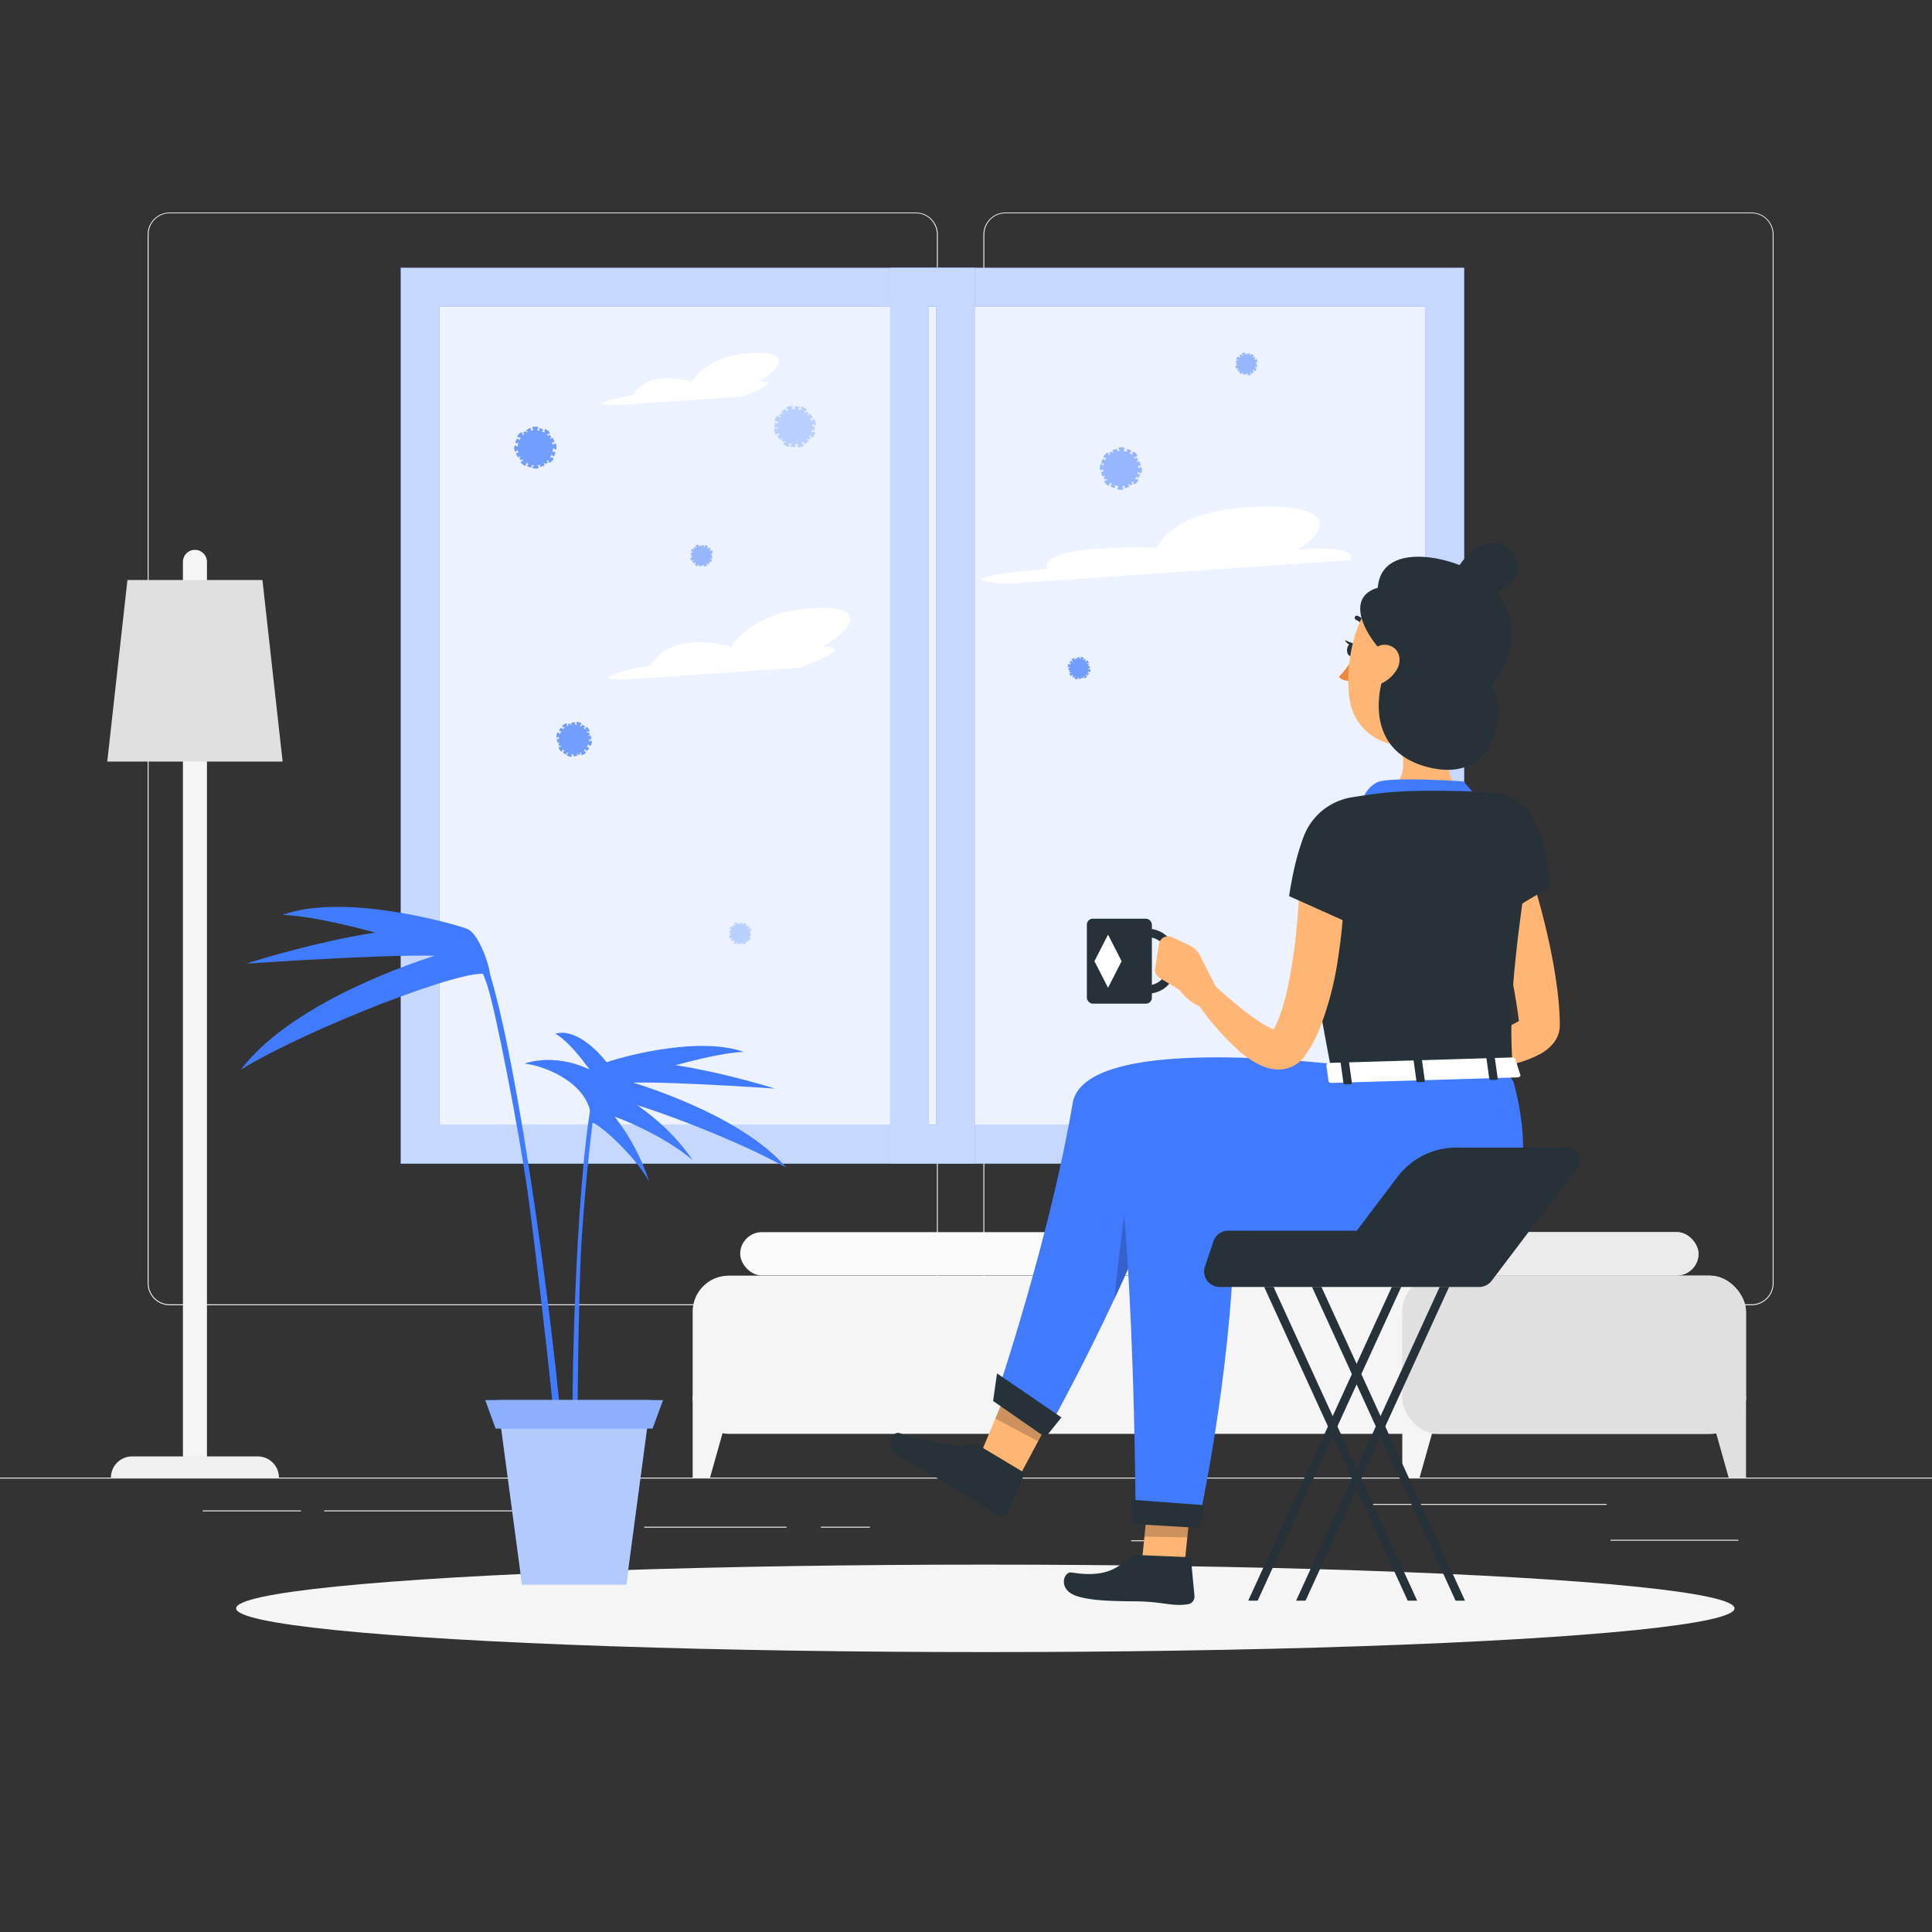<svg xmlns="http://www.w3.org/2000/svg" viewBox="0 0 500 500"><rect x="0" y="0" width="500" height="500" fill="#333333" stroke="none"/><g id="background-complete--inject-234"><rect y="382.4" width="500" height="0.25" style="fill:#ebebeb"></rect><rect x="416.78" y="398.49" width="33.12" height="0.25" style="fill:#ebebeb"></rect><rect x="292.75" y="398.62" width="8.69" height="0.25" style="fill:#ebebeb"></rect><rect x="354.33" y="389.21" width="61.44" height="0.25" style="fill:#ebebeb"></rect><rect x="212.45" y="395.11" width="12.69" height="0.25" style="fill:#ebebeb"></rect><rect x="166.72" y="395.11" width="36.83" height="0.25" style="fill:#ebebeb"></rect><rect x="52.46" y="390.89" width="25.43" height="0.25" style="fill:#ebebeb"></rect><rect x="83.89" y="390.89" width="74.89" height="0.25" style="fill:#ebebeb"></rect><path d="M237,337.8H43.91a5.71,5.71,0,0,1-5.7-5.71V60.66A5.71,5.71,0,0,1,43.91,55H237a5.71,5.71,0,0,1,5.71,5.71V332.09A5.71,5.71,0,0,1,237,337.8ZM43.91,55.2a5.46,5.46,0,0,0-5.45,5.46V332.09a5.46,5.46,0,0,0,5.45,5.46H237a5.47,5.47,0,0,0,5.46-5.46V60.66A5.47,5.47,0,0,0,237,55.2Z" style="fill:#ebebeb"></path><path d="M453.31,337.8H260.21a5.72,5.72,0,0,1-5.71-5.71V60.66A5.72,5.72,0,0,1,260.21,55h193.1A5.71,5.71,0,0,1,459,60.66V332.09A5.71,5.71,0,0,1,453.31,337.8ZM260.21,55.2a5.47,5.47,0,0,0-5.46,5.46V332.09a5.47,5.47,0,0,0,5.46,5.46h193.1a5.47,5.47,0,0,0,5.46-5.46V60.66a5.47,5.47,0,0,0-5.46-5.46Z" style="fill:#ebebeb"></path><polygon points="183.75 382.4 179.26 382.4 179.26 361.22 189.74 361.22 183.75 382.4" style="fill:#f5f5f5"></polygon><polygon points="260.02 382.4 264.5 382.4 264.5 361.22 254.03 361.22 260.02 382.4" style="fill:#e0e0e0"></polygon><polygon points="447.38 382.4 451.87 382.4 451.87 361.22 441.4 361.22 447.38 382.4" style="fill:#e0e0e0"></polygon><rect x="179.27" y="330.13" width="272.6" height="40.94" rx="9.32" transform="translate(631.13 701.21) rotate(180)" style="fill:#f5f5f5"></rect><polygon points="367.39 382.4 362.91 382.4 362.91 361.22 373.38 361.22 367.39 382.4" style="fill:#f5f5f5"></polygon><rect x="362.91" y="330.13" width="88.96" height="40.94" rx="9.32" transform="translate(814.77 701.21) rotate(180)" style="fill:#e0e0e0"></rect><rect x="191.57" y="318.88" width="248" height="11.2" rx="5.6" transform="translate(631.13 648.96) rotate(180)" style="fill:#fafafa"></rect><rect x="361.74" y="318.88" width="77.82" height="11.2" rx="5.6" transform="translate(801.31 648.96) rotate(180)" style="fill:#ebebeb"></rect><path d="M47.34,378.41h6.22v-233a3.11,3.11,0,0,0-3.11-3.11h0a3.11,3.11,0,0,0-3.11,3.11Z" style="fill:#f5f5f5"></path><path d="M28.71,382.4H72.19a5.48,5.48,0,0,0-5.48-5.48H34.19a5.48,5.48,0,0,0-5.48,5.48Z" style="fill:#f0f0f0"></path><polygon points="27.76 197.09 73.14 197.09 67.92 150.1 32.98 150.1 27.76 197.09" style="fill:#e0e0e0"></polygon></g><g id="Shadow--inject-234"><ellipse id="path--inject-234" cx="255" cy="416.24" rx="193.89" ry="11.32" style="fill:#f5f5f5"></ellipse></g><g id="Window--inject-234"><rect x="109.04" y="73.36" width="264.55" height="223.73" style="fill:#fff"></rect><g style="opacity:0.1"><rect x="109.04" y="73.36" width="264.55" height="223.73" style="fill:#407BFF"></rect></g><path d="M335.94,142.23c9.77-6.25,7.72-12.22-12.73-11s-23.78,10.51-23.78,10.51-31-1.13-28.37,5.47c-17.64,1.55-22.46,3.08-10.33,3.88l88.68-6.14S352.6,140.86,335.94,142.23Z" style="fill:#fff"></path><path d="M166.54,175.55l40.5-2.8s15.67-5.47,5.81-5.35c7.51-4.26,12.59-11-3-10s-20.65,10-20.65,10-15.23-4.8-20.89,4.91C164.63,172.58,146.79,176.92,166.54,175.55Z" style="fill:#fff"></path><path d="M162.51,104.65l29.6-2.05s11.45-4,4.24-3.9c5.49-3.12,9.21-8-2.19-7.33s-15.09,7.34-15.09,7.34-11.14-3.51-15.27,3.59C161.11,102.48,148.07,105.66,162.51,104.65Z" style="fill:#fff"></path><path d="M368.92,79.3V291.15H113.71V79.3H368.92m10-10H103.71V301.15H378.92V69.3Z" style="fill:#407BFF"></path><path d="M368.92,79.3V291.15H113.71V79.3H368.92m10-10H103.71V301.15H378.92V69.3Z" style="fill:#fff;opacity:0.7"></path><path d="M242.26,79.3V291.15h-1.88V79.3h1.88m10-10H230.38V301.15h21.88V69.3Z" style="fill:#407BFF"></path><path d="M242.26,79.3V291.15h-1.88V79.3h1.88m10-10H230.38V301.15h21.88V69.3Z" style="fill:#fff;opacity:0.7"></path><path d="M144,115.52c0-.44-.16-.8-.28-.79a1.54,1.54,0,0,0-.69.49,5.31,5.31,0,0,0-.19-.81,1.11,1.11,0,0,0,.6,0c.09,0,0-.34-.15-.66s-.37-.54-.46-.49a1.24,1.24,0,0,0-.3.43,3.87,3.87,0,0,0-.27-.43.74.74,0,0,0,.34,0c.05,0,0-.23-.1-.44s-.25-.35-.31-.32a.77.77,0,0,0-.22.38c-.15-.16-.31-.32-.47-.47a1.52,1.52,0,0,0,.79-.28c.08-.1-.14-.4-.49-.68s-.7-.43-.78-.33a1.6,1.6,0,0,0-.09.88,4.15,4.15,0,0,0-.76-.38,1,1,0,0,0,.42-.33c0-.07-.17-.23-.45-.35s-.54-.14-.57-.06a1,1,0,0,0,.1.58,4.85,4.85,0,0,0-.76-.14,1.51,1.51,0,0,0,.42-.7c0-.12-.36-.22-.81-.22s-.81.1-.81.22a1.51,1.51,0,0,0,.42.7,6.86,6.86,0,0,0-.79.14,1.33,1.33,0,0,0,.06-.58c0-.09-.34-.05-.67.1s-.57.34-.53.43a1.34,1.34,0,0,0,.41.32l-.44.23a1,1,0,0,0,0-.32c0-.06-.23,0-.45.07s-.37.22-.34.28a.89.89,0,0,0,.36.25,5,5,0,0,0-.49.43,1.61,1.61,0,0,0-.23-.8c-.09-.08-.41.12-.72.45s-.47.66-.38.75a1.6,1.6,0,0,0,.87.15,4.13,4.13,0,0,0-.45.79,1.23,1.23,0,0,0-.44-.54c-.1,0-.27.22-.38.56s-.13.65,0,.68a1.22,1.22,0,0,0,.65-.15,5,5,0,0,0-.18,1.09,1.71,1.71,0,0,0-.72-.38c-.13,0-.21.38-.18.83s.15.8.27.79a1.54,1.54,0,0,0,.66-.44,3.7,3.7,0,0,0,.16.75,1.25,1.25,0,0,0-.55,0c-.09.05,0,.34.14.66s.37.55.46.5a1,1,0,0,0,.27-.36,2.5,2.5,0,0,0,.21.35.83.83,0,0,0-.25,0c-.06,0,0,.23.09.44s.25.36.31.33a.87.87,0,0,0,.2-.3,4.93,4.93,0,0,0,.39.4,1.49,1.49,0,0,0-.69.27c-.08.1.14.4.48.69s.69.43.77.34a1.56,1.56,0,0,0,.12-.78,4.63,4.63,0,0,0,.7.36,1.08,1.08,0,0,0-.41.42c0,.09.23.25.58.35s.65.09.68,0a1.44,1.44,0,0,0-.13-.54,3.2,3.2,0,0,0,.62.09,1.57,1.57,0,0,0-.35.64c0,.13.37.22.82.22s.81-.11.8-.24a1.44,1.44,0,0,0-.36-.63,5.42,5.42,0,0,0,.7-.14,1.18,1.18,0,0,0,0,.51c.05.09.35,0,.67-.11s.56-.34.52-.43a1,1,0,0,0-.35-.29c.13-.06.25-.13.37-.2a.74.74,0,0,0,0,.25c0,.06.23,0,.45-.07s.37-.23.34-.29a1,1,0,0,0-.32-.23,3.39,3.39,0,0,0,.44-.41,1.66,1.66,0,0,0,.24.76c.09.08.41-.12.71-.45s.47-.67.37-.76a1.57,1.57,0,0,0-.84-.15,4.84,4.84,0,0,0,.42-.78,1.25,1.25,0,0,0,.44.53c.1,0,.26-.22.37-.57s.13-.64,0-.68a1.24,1.24,0,0,0-.66.17,4.23,4.23,0,0,0,.16-1.13,1.6,1.6,0,0,0,.75.4C144,116.34,144.06,116,144,115.52Z" style="fill:#407BFF;opacity:0.7"></path><path d="M182.91,141.21c-.22-.11-.42-.15-.45-.09a.87.87,0,0,0,0,.46,2.13,2.13,0,0,0-.43-.13.69.69,0,0,0,.18-.28s-.16-.1-.35-.11-.36,0-.36.08a.76.76,0,0,0,.12.26h-.27a.45.45,0,0,0,.09-.16s-.1-.07-.23-.07-.24,0-.24,0a.46.46,0,0,0,.12.21,2,2,0,0,0-.35.09.77.77,0,0,0,.08-.45c0-.06-.22,0-.45,0s-.39.21-.36.27a.85.85,0,0,0,.38.28,3.11,3.11,0,0,0-.38.25.58.58,0,0,0,0-.28s-.16,0-.29.11-.21.22-.18.25a.47.47,0,0,0,.29.11,4.15,4.15,0,0,0-.27.32.89.89,0,0,0-.21-.39c-.06,0-.2.11-.33.32s-.17.4-.11.44a.81.81,0,0,0,.44,0,3.39,3.39,0,0,0-.15.41.66.66,0,0,0-.26-.18c-.05,0-.11.14-.14.34s0,.35.06.36a.8.8,0,0,0,.26-.1,2.44,2.44,0,0,0,0,.27.45.45,0,0,0-.14-.1s-.08.1-.1.22,0,.24,0,.24a.36.36,0,0,0,.22-.1,2,2,0,0,0,.06.35.82.82,0,0,0-.43-.11c-.07,0-.06.22,0,.45s.18.41.24.39a.82.82,0,0,0,.31-.36,2.58,2.58,0,0,0,.25.42.64.64,0,0,0-.37.06s0,.18.15.33.27.24.31.2a.6.6,0,0,0,.11-.34,2.12,2.12,0,0,0,.46.38,1,1,0,0,0-.38.24c0,.06.12.19.34.31s.41.15.45.09a.84.84,0,0,0,0-.43,3,3,0,0,0,.39.13.65.65,0,0,0-.15.25c0,.06.15.11.35.12s.35,0,.36-.08a.62.62,0,0,0-.1-.22h.22l-.06.11s.1.07.23.08.24,0,.24-.05a.41.41,0,0,0-.09-.18l.3-.07a.9.9,0,0,0-.07.4c0,.06.23,0,.46,0s.39-.2.36-.27a.82.82,0,0,0-.33-.27,2.16,2.16,0,0,0,.36-.22.62.62,0,0,0,.09.3s.18,0,.32-.17.22-.28.18-.32a.64.64,0,0,0-.29-.09,2.75,2.75,0,0,0,.22-.26.74.74,0,0,0,.2.33c.06,0,.2-.11.32-.32s.17-.4.12-.44a.85.85,0,0,0-.4,0c0-.12.09-.24.13-.37a.79.79,0,0,0,.23.16c.05,0,.11-.15.13-.35s0-.35-.06-.36a.63.63,0,0,0-.23.09,1.77,1.77,0,0,0,0-.23l.11.07s.08-.09.09-.22,0-.24,0-.24a.51.51,0,0,0-.19.08c0-.11,0-.21-.07-.32a.84.84,0,0,0,.42.1c.06,0,0-.22,0-.45s-.19-.41-.25-.39a.82.82,0,0,0-.3.36,2.14,2.14,0,0,0-.25-.41.7.7,0,0,0,.36-.06c.05,0,0-.19-.16-.33s-.27-.24-.31-.2a.77.77,0,0,0-.1.35,2.59,2.59,0,0,0-.48-.38.89.89,0,0,0,.39-.24C183.28,141.46,183.13,141.32,182.91,141.21Z" style="fill:#407BFF;opacity:0.5"></path><path d="M289.94,126.76c.44,0,.81-.09.81-.22a1.5,1.5,0,0,0-.43-.72,4.52,4.52,0,0,0,.82-.13,1.08,1.08,0,0,0-.07.6c0,.09.34,0,.67-.09s.57-.33.53-.43a1.32,1.32,0,0,0-.41-.33,3.19,3.19,0,0,0,.45-.23.87.87,0,0,0,0,.33c0,.06.23,0,.45-.06s.37-.22.35-.28a.87.87,0,0,0-.37-.26,4.15,4.15,0,0,0,.51-.43,1.62,1.62,0,0,0,.22.82c.09.08.41-.11.72-.44s.48-.66.39-.74a1.49,1.49,0,0,0-.87-.17,5.33,5.33,0,0,0,.44-.72,1,1,0,0,0,.29.44c.07,0,.24-.15.38-.42s.19-.53.11-.57a1,1,0,0,0-.58.06,4.58,4.58,0,0,0,.19-.75,1.55,1.55,0,0,0,.67.48c.12,0,.25-.34.29-.79s0-.82-.16-.83a1.69,1.69,0,0,0-.74.37,4.25,4.25,0,0,0-.07-.8,1.24,1.24,0,0,0,.58.1c.09,0,.07-.34-.05-.68s-.29-.59-.39-.55a1.32,1.32,0,0,0-.35.38,3.71,3.71,0,0,0-.19-.46.55.55,0,0,0,.31,0c.07,0,0-.22,0-.44s-.19-.39-.25-.37a.79.79,0,0,0-.28.34,4,4,0,0,0-.39-.53,1.58,1.58,0,0,0,.82-.16c.09-.09-.08-.42-.39-.75s-.62-.52-.71-.44a1.52,1.52,0,0,0-.23.85,5.4,5.4,0,0,0-.74-.51,1.12,1.12,0,0,0,.56-.4c0-.09-.19-.28-.52-.42s-.64-.18-.68-.09a1.31,1.31,0,0,0,.1.66,4.8,4.8,0,0,0-1.07-.27,1.54,1.54,0,0,0,.43-.69c0-.12-.36-.23-.8-.24s-.82.08-.82.2a1.49,1.49,0,0,0,.39.69,6.06,6.06,0,0,0-.76.1,1.26,1.26,0,0,0,0-.54c0-.09-.34,0-.67.08s-.57.33-.53.42a1.06,1.06,0,0,0,.34.3l-.37.18a.5.5,0,0,0,0-.25c0-.06-.22,0-.44.06s-.38.22-.35.28a.93.93,0,0,0,.28.23,3.47,3.47,0,0,0-.43.35,1.51,1.51,0,0,0-.21-.71c-.09-.09-.42.1-.73.42s-.49.66-.4.74a1.49,1.49,0,0,0,.77.19,3.54,3.54,0,0,0-.41.67,1.22,1.22,0,0,0-.39-.45c-.09,0-.27.21-.39.55s-.15.64-.06.67a1.08,1.08,0,0,0,.56-.08,6,6,0,0,0-.15.61,1.39,1.39,0,0,0-.6-.39c-.13,0-.25.34-.28.79s0,.81.16.82a1.46,1.46,0,0,0,.67-.31,3.36,3.36,0,0,0,.08.71,1.26,1.26,0,0,0-.51-.07c-.09,0-.07.34.05.68s.3.59.4.55a1.09,1.09,0,0,0,.31-.33c0,.13.11.26.17.38a.84.84,0,0,0-.25,0c-.06,0,0,.22,0,.45s.2.39.26.36a.76.76,0,0,0,.26-.29,5.45,5.45,0,0,0,.37.47,1.44,1.44,0,0,0-.77.18c-.09.08.09.41.39.74s.63.52.72.43a1.48,1.48,0,0,0,.22-.83,4.16,4.16,0,0,0,.75.48,1.26,1.26,0,0,0-.56.4c0,.09.2.28.53.42s.64.17.67.08a1.23,1.23,0,0,0-.1-.67,4.51,4.51,0,0,0,1.1.25,1.57,1.57,0,0,0-.45.71C289.13,126.65,289.49,126.75,289.94,126.76Z" style="fill:#407BFF;opacity:0.5"></path><path d="M325.05,95.76c.13-.21.18-.4.13-.44a.89.89,0,0,0-.46,0,2.41,2.41,0,0,0,.16-.42.61.61,0,0,0,.26.19c.06,0,.12-.14.15-.33s0-.36-.06-.37a.8.8,0,0,0-.26.1,2.44,2.44,0,0,0,0-.27.37.37,0,0,0,.15.1s.08-.09.09-.22,0-.24,0-.24a.34.34,0,0,0-.22.1c0-.12,0-.24-.07-.36a.79.79,0,0,0,.44.12c.07,0,.07-.22,0-.45s-.18-.41-.24-.39a.83.83,0,0,0-.32.36,2.24,2.24,0,0,0-.22-.4.79.79,0,0,0,.29,0s0-.16-.09-.3-.2-.23-.23-.21a.59.59,0,0,0-.14.29,4,4,0,0,0-.29-.29,1,1,0,0,0,.4-.18c0-.06-.09-.22-.29-.36s-.39-.2-.43-.15a.93.93,0,0,0,0,.45,2.33,2.33,0,0,0-.39-.19.59.59,0,0,0,.2-.24s-.13-.13-.32-.17-.36,0-.37,0a.57.57,0,0,0,.08.27,1.24,1.24,0,0,0-.27,0,.35.35,0,0,0,.11-.14s-.09-.08-.22-.11-.23,0-.24,0a.59.59,0,0,0,.08.22l-.35,0a.84.84,0,0,0,.15-.42c0-.07-.22-.08-.45,0s-.42.15-.41.21a.82.82,0,0,0,.34.34,3.55,3.55,0,0,0-.44.21.74.74,0,0,0,0-.37s-.19,0-.35.13-.25.24-.22.29a.61.61,0,0,0,.33.13,2.86,2.86,0,0,0-.42.43.84.84,0,0,0-.2-.39c-.06,0-.21.1-.34.31s-.18.4-.12.43a.72.72,0,0,0,.43,0,3.17,3.17,0,0,0-.17.38.61.61,0,0,0-.23-.17c-.06,0-.12.14-.15.34s0,.35.05.36a.55.55,0,0,0,.23-.08c0,.08,0,.15,0,.23a.29.29,0,0,0-.11-.08s-.08.1-.09.23,0,.23,0,.24a.62.62,0,0,0,.18-.07c0,.1,0,.2.05.3a.86.86,0,0,0-.39-.1c-.07,0-.07.22,0,.45s.17.41.24.39a.81.81,0,0,0,.29-.3,2.64,2.64,0,0,0,.2.37.84.84,0,0,0-.32.06s0,.18.15.34.26.24.31.21a.78.78,0,0,0,.11-.29,1.81,1.81,0,0,0,.24.24,1,1,0,0,0-.35.17c0,.06.1.22.3.35s.39.2.43.15a.86.86,0,0,0,0-.4,1.89,1.89,0,0,0,.36.16.5.5,0,0,0-.17.22s.13.13.33.16.35,0,.36,0a.52.52,0,0,0-.07-.24l.23,0a.26.26,0,0,0-.08.12s.09.08.22.1.23,0,.24,0a.52.52,0,0,0-.07-.2,1.65,1.65,0,0,0,.32,0,.8.8,0,0,0-.13.41c0,.06.22.07.46,0s.41-.16.4-.22a.83.83,0,0,0-.33-.33,2.49,2.49,0,0,0,.43-.22.74.74,0,0,0,0,.37s.19,0,.34-.13.26-.25.23-.29a.79.79,0,0,0-.35-.14,2,2,0,0,0,.42-.44.88.88,0,0,0,.21.4C324.78,96.11,324.93,96,325.05,95.76Z" style="fill:#407BFF;opacity:0.5"></path><path d="M192.91,239c-.22-.11-.42-.14-.45-.08a.84.84,0,0,0,0,.45,2.13,2.13,0,0,0-.43-.13.69.69,0,0,0,.18-.28s-.16-.1-.35-.11-.36,0-.36.08a.76.76,0,0,0,.12.26h-.27a.45.45,0,0,0,.09-.16s-.1-.07-.23-.07-.24,0-.24,0a.46.46,0,0,0,.12.21,2,2,0,0,0-.35.09.75.75,0,0,0,.08-.44c0-.07-.22-.05-.45,0s-.39.21-.36.27a.72.72,0,0,0,.38.28c-.13.08-.26.16-.38.25a.58.58,0,0,0,0-.28s-.16,0-.29.12-.21.21-.18.24a.47.47,0,0,0,.29.11,4.15,4.15,0,0,0-.27.32.89.89,0,0,0-.21-.39c-.06,0-.2.11-.33.32s-.17.41-.11.44a.81.81,0,0,0,.44,0,3.39,3.39,0,0,0-.15.41.66.66,0,0,0-.26-.18c-.05,0-.11.14-.14.34s0,.35.06.36a.61.61,0,0,0,.26-.1,2.44,2.44,0,0,0,0,.27.45.45,0,0,0-.14-.1s-.08.1-.1.22,0,.24,0,.24a.36.36,0,0,0,.22-.1,2,2,0,0,0,.06.35.94.94,0,0,0-.43-.11c-.07,0-.06.22,0,.46s.18.4.24.38a.82.82,0,0,0,.31-.36,2.22,2.22,0,0,0,.25.42.74.74,0,0,0-.37.06s0,.18.15.33.27.24.31.2a.6.6,0,0,0,.11-.34,2.5,2.5,0,0,0,.46.39.92.92,0,0,0-.38.23c0,.06.12.2.34.31s.41.15.45.09a.84.84,0,0,0,0-.43,2,2,0,0,0,.39.13.65.65,0,0,0-.15.25c0,.06.15.11.35.12s.35,0,.36-.08a.62.62,0,0,0-.1-.22h.22l-.06.11s.1.07.23.08.24,0,.24-.05a.41.41,0,0,0-.09-.18l.3-.07a.9.9,0,0,0-.07.4c0,.06.23,0,.46,0s.39-.2.36-.27a.82.82,0,0,0-.33-.27,2.16,2.16,0,0,0,.36-.22.67.67,0,0,0,.09.31s.18,0,.32-.18.22-.28.18-.32a.64.64,0,0,0-.29-.09,2.75,2.75,0,0,0,.22-.26.87.87,0,0,0,.2.34c.06,0,.2-.12.32-.33s.17-.4.12-.44a.85.85,0,0,0-.4,0c0-.12.09-.24.13-.37a.79.79,0,0,0,.23.16c.05,0,.11-.15.13-.35s0-.35-.06-.36a.63.63,0,0,0-.23.09,1.77,1.77,0,0,0,0-.23l.11.07s.08-.09.09-.22,0-.24,0-.24a.51.51,0,0,0-.19.08c0-.1,0-.21-.07-.32a.84.84,0,0,0,.42.1c.06,0,0-.22,0-.45s-.19-.41-.25-.38a.72.72,0,0,0-.3.35,2.14,2.14,0,0,0-.25-.41.7.7,0,0,0,.36-.06c.05,0,0-.19-.16-.33s-.27-.24-.31-.2a.77.77,0,0,0-.1.35,2.59,2.59,0,0,0-.48-.38.89.89,0,0,0,.39-.24C193.28,239.24,193.13,239.1,192.91,239Z" style="fill:#407BFF;opacity:0.3"></path><path d="M207.27,115.67c.43-.14.75-.34.71-.46a1.6,1.6,0,0,0-.64-.56,4,4,0,0,0,.75-.37,1,1,0,0,0,.12.59c.06.08.33-.05.61-.29s.44-.49.37-.56a1.12,1.12,0,0,0-.49-.19c.13-.12.24-.24.36-.36a.71.71,0,0,0,.08.32s.22,0,.4-.19.29-.33.25-.38a.86.86,0,0,0-.43-.13,4.15,4.15,0,0,0,.35-.57,1.57,1.57,0,0,0,.46.71c.11,0,.36-.23.55-.63s.26-.78.14-.83a1.52,1.52,0,0,0-.88.11,4,4,0,0,0,.2-.83,1,1,0,0,0,.41.34c.09,0,.19-.22.24-.52s0-.56-.07-.58a1.2,1.2,0,0,0-.54.24,3.94,3.94,0,0,0,0-.77,1.55,1.55,0,0,0,.78.25c.12,0,.13-.41,0-.84s-.28-.77-.4-.74a1.55,1.55,0,0,0-.59.57,4,4,0,0,0-.32-.74,1.16,1.16,0,0,0,.59-.08c.08-.06,0-.34-.25-.63s-.46-.47-.54-.41a1.06,1.06,0,0,0-.22.47,2.91,2.91,0,0,0-.33-.37.8.8,0,0,0,.32-.06c.05,0,0-.23-.17-.42s-.3-.31-.35-.27a.76.76,0,0,0-.16.41,4.7,4.7,0,0,0-.53-.38,1.54,1.54,0,0,0,.72-.41c.06-.11-.2-.37-.6-.59s-.75-.31-.81-.2a1.44,1.44,0,0,0,.05.88,4.36,4.36,0,0,0-.87-.26,1.29,1.29,0,0,0,.42-.55c0-.1-.27-.21-.63-.24s-.66,0-.67.12a1.18,1.18,0,0,0,.29.59,5.13,5.13,0,0,0-1.1.07,1.58,1.58,0,0,0,.2-.78c0-.12-.41-.11-.84,0s-.75.33-.71.45a1.52,1.52,0,0,0,.58.54,4.05,4.05,0,0,0-.7.32,1.2,1.2,0,0,0-.11-.53c-.07-.07-.34,0-.62.29s-.44.48-.38.56a1.22,1.22,0,0,0,.42.18l-.3.28a.63.63,0,0,0-.07-.24c0-.05-.22,0-.4.19s-.3.32-.25.38a.83.83,0,0,0,.34.13,5.46,5.46,0,0,0-.31.47,1.6,1.6,0,0,0-.41-.62c-.12,0-.37.23-.56.63s-.27.77-.16.83a1.65,1.65,0,0,0,.79-.06,3.84,3.84,0,0,0-.19.76,1.18,1.18,0,0,0-.51-.31c-.1,0-.19.29-.2.65s.05.65.15.66a1.3,1.3,0,0,0,.5-.25,4.77,4.77,0,0,0,.06.63,1.45,1.45,0,0,0-.7-.2c-.12,0-.14.41,0,.84s.29.77.42.74a1.64,1.64,0,0,0,.53-.51,3.93,3.93,0,0,0,.3.66,1,1,0,0,0-.51.09c-.08.06,0,.34.26.63s.46.46.54.4a1.15,1.15,0,0,0,.2-.41,4.12,4.12,0,0,0,.28.31.62.62,0,0,0-.25.06s0,.22.17.41.31.31.36.27a.89.89,0,0,0,.15-.36,5.39,5.39,0,0,0,.5.33,1.58,1.58,0,0,0-.68.41c-.06.11.21.37.6.59s.76.3.82.19a1.45,1.45,0,0,0-.05-.86,4.37,4.37,0,0,0,.86.23,1.3,1.3,0,0,0-.41.55c0,.1.28.21.64.24s.65,0,.66-.13a1.26,1.26,0,0,0-.3-.61,4.25,4.25,0,0,0,1.12-.1,1.65,1.65,0,0,0-.21.82C206.47,115.81,206.85,115.8,207.27,115.67Z" style="fill:#407BFF;opacity:0.3"></path><path d="M282.15,173.65c.06-.24.05-.44,0-.46a.89.89,0,0,0-.44.15,1.71,1.71,0,0,0,0-.45.58.58,0,0,0,.31.1s.07-.17,0-.36-.11-.34-.16-.33a.67.67,0,0,0-.22.18c0-.09-.05-.18-.07-.27a.3.3,0,0,0,.17,0s0-.11,0-.24-.07-.22-.11-.22a.63.63,0,0,0-.18.17,1.91,1.91,0,0,0-.16-.32.86.86,0,0,0,.45,0c.06,0,0-.23-.14-.43s-.3-.34-.35-.3a.82.82,0,0,0-.19.44,2.42,2.42,0,0,0-.33-.31.76.76,0,0,0,.27-.1s-.05-.15-.18-.26-.26-.16-.29-.12a.58.58,0,0,0,0,.31,2.15,2.15,0,0,0-.37-.19.81.81,0,0,0,.33-.29c0-.07-.15-.18-.38-.25s-.43-.08-.45,0a.78.78,0,0,0,.1.43,3.18,3.18,0,0,0-.43-.06.59.59,0,0,0,.12-.29c0-.06-.17-.08-.36-.06s-.35.09-.34.14a.62.62,0,0,0,.16.23l-.27.05a.57.57,0,0,0,.07-.16s-.12-.05-.24,0-.23.06-.23.09a.43.43,0,0,0,.15.19l-.33.14a.76.76,0,0,0,0-.45c0-.05-.23,0-.44.12s-.35.27-.32.33a.84.84,0,0,0,.43.21,2.31,2.31,0,0,0-.36.34.65.65,0,0,0-.14-.35s-.17.07-.29.23-.17.31-.13.34a.62.62,0,0,0,.36,0,2.73,2.73,0,0,0-.27.54.8.8,0,0,0-.31-.31c-.06,0-.16.16-.22.39s-.05.44,0,.46a.83.83,0,0,0,.41-.13,3,3,0,0,0,0,.42.51.51,0,0,0-.28-.09c-.05,0-.06.17,0,.36s.1.34.16.33a.59.59,0,0,0,.2-.14,1.6,1.6,0,0,0,.05.21l-.13,0s-.05.11,0,.24.07.23.11.22a.33.33,0,0,0,.15-.12c0,.09.09.18.14.27a.73.73,0,0,0-.4,0c-.06,0,0,.23.14.43s.28.33.34.3a.92.92,0,0,0,.19-.39,2.13,2.13,0,0,0,.3.3.74.74,0,0,0-.28.15s.08.17.25.28.32.15.35.1a.76.76,0,0,0,0-.3,1.68,1.68,0,0,0,.3.15.88.88,0,0,0-.28.27c0,.07.16.18.39.25s.43.07.45,0a.68.68,0,0,0-.09-.38l.39,0a.56.56,0,0,0-.09.26c0,.05.17.07.36.05s.34-.09.34-.14a.8.8,0,0,0-.14-.21l.22,0a.3.3,0,0,0,0,.13s.11.05.24,0,.23-.06.22-.09a.4.4,0,0,0-.12-.17l.29-.14a.85.85,0,0,0,0,.43c0,.05.23,0,.44-.12s.35-.28.32-.33a.88.88,0,0,0-.42-.22,2.13,2.13,0,0,0,.34-.33.72.72,0,0,0,.15.34s.17-.07.28-.23.17-.32.13-.35a.66.66,0,0,0-.37,0,2.2,2.2,0,0,0,.26-.56.89.89,0,0,0,.32.33C282,174.06,282.1,173.88,282.15,173.65Z" style="fill:#407BFF;opacity:0.7"></path><path d="M153.13,192.42c.09-.37.07-.69,0-.72a1.23,1.23,0,0,0-.68.23,4.23,4.23,0,0,0,0-.71,1.11,1.11,0,0,0,.49.17c.08,0,.1-.27.05-.57s-.17-.54-.26-.52a1,1,0,0,0-.35.28,2.17,2.17,0,0,0-.11-.42.59.59,0,0,0,.27.08c.06,0,.07-.18,0-.38s-.12-.35-.17-.34a.72.72,0,0,0-.28.25,4.82,4.82,0,0,0-.27-.5,1.29,1.29,0,0,0,.72,0c.09-.06,0-.36-.23-.68s-.46-.52-.55-.46a1.36,1.36,0,0,0-.29.69,4.93,4.93,0,0,0-.52-.5.87.87,0,0,0,.42-.15c.05-.06-.08-.24-.28-.4s-.4-.25-.45-.2a.92.92,0,0,0-.06.5,3.27,3.27,0,0,0-.59-.3,1.28,1.28,0,0,0,.52-.47c0-.1-.23-.27-.6-.38s-.68-.13-.71,0a1.34,1.34,0,0,0,.16.67,3.83,3.83,0,0,0-.67-.08,1.28,1.28,0,0,0,.19-.46c0-.09-.27-.13-.57-.09s-.55.13-.54.22a1.21,1.21,0,0,0,.25.36,2.7,2.7,0,0,0-.41.08.59.59,0,0,0,.09-.26c0-.05-.17-.08-.37-.06s-.36.09-.36.15a.8.8,0,0,0,.23.29,3.22,3.22,0,0,0-.5.23,1.28,1.28,0,0,0,0-.71c0-.09-.36,0-.69.18s-.55.42-.5.51a1.3,1.3,0,0,0,.66.35,3.92,3.92,0,0,0-.56.52,1,1,0,0,0-.22-.54c-.07,0-.27.11-.45.36s-.27.49-.2.54a1.09,1.09,0,0,0,.56,0,4.12,4.12,0,0,0-.42.84,1.36,1.36,0,0,0-.49-.49c-.1,0-.26.26-.35.63s-.09.68,0,.71a1.25,1.25,0,0,0,.64-.19,3.57,3.57,0,0,0-.06.65,1,1,0,0,0-.44-.15c-.08,0-.1.27,0,.58s.16.53.25.52a1.08,1.08,0,0,0,.31-.23c0,.11,0,.23.08.34a.42.42,0,0,0-.2,0c-.06,0-.08.18,0,.38s.11.35.16.34a.76.76,0,0,0,.25-.19,4.11,4.11,0,0,0,.21.42,1.34,1.34,0,0,0-.63,0c-.09.06,0,.37.22.69s.45.52.54.47a1.3,1.3,0,0,0,.29-.61,4.25,4.25,0,0,0,.48.47,1,1,0,0,0-.44.24c-.05.07.12.26.38.43s.51.24.55.17a1,1,0,0,0,0-.48,2.65,2.65,0,0,0,.48.23,1.25,1.25,0,0,0-.44.44c0,.1.24.27.6.37s.69.12.72,0a1.27,1.27,0,0,0-.14-.61,3.15,3.15,0,0,0,.61.06.88.88,0,0,0-.15.41c0,.09.26.12.57.08s.54-.14.53-.22a1,1,0,0,0-.22-.32l.35-.08a.56.56,0,0,0-.06.21c0,.06.17.08.37.06s.36-.1.36-.15a.8.8,0,0,0-.2-.27,3.88,3.88,0,0,0,.46-.22,1.2,1.2,0,0,0,0,.67c.06.09.36,0,.69-.19s.55-.42.49-.51a1.22,1.22,0,0,0-.64-.34,3.32,3.32,0,0,0,.53-.53,1.1,1.1,0,0,0,.23.54c.07.05.27-.11.45-.36s.26-.5.19-.55a1.08,1.08,0,0,0-.58,0,3.73,3.73,0,0,0,.41-.88,1.24,1.24,0,0,0,.51.51C152.89,193.07,153,192.79,153.13,192.42Z" style="fill:#407BFF;opacity:0.7"></path></g><g id="Character--inject-234"><path d="M396.08,226a186.88,186.88,0,0,1,5,18.71c.66,3.17,1.26,6.36,1.7,9.61a81,81,0,0,1,.89,10l0,.64v.35a8,8,0,0,1-.08,1.2A7.33,7.33,0,0,1,402,270a11,11,0,0,1-3.27,2.7,27.71,27.71,0,0,1-5.29,2.19,75.34,75.34,0,0,1-9.75,2.24A146.3,146.3,0,0,1,364.54,279l-.73-5.7c6-1.48,12.1-3,17.95-4.73a87.14,87.14,0,0,0,8.41-2.88,17.76,17.76,0,0,0,3.29-1.7c.37-.24.6-.55.34-.29a2.71,2.71,0,0,0-.57,1.36,2.07,2.07,0,0,0,0,.61l0-.24-.06-.54a130.41,130.41,0,0,0-3.29-17.63c-1.45-5.92-3.1-11.94-4.8-17.74Z" style="fill:#ffb573"></path><path d="M348.77,279.28l4.38,4a3.38,3.38,0,0,0,3.76.55l4.84-2.33s7.17-.29,8.19-4.68l-1.85-3.4L357,272.18a5.21,5.21,0,0,0-3.27.73l-4.58,2.8A2.24,2.24,0,0,0,348.77,279.28Z" style="fill:#ffb573"></path><path d="M375,180.91c-1.14,6.86-2.1,19.41,2.81,23.82,0,0-12,6.28-19.85,17.24-8.41-6.66-1.37-16.6-1.37-16.6,7.56-2.05,7.2-7.69,5.71-13Z" style="fill:#ffb573"></path><path d="M352.55,207.38a7.53,7.53,0,0,1,3.81-4.89c3.18-1.62,22.43-.24,22.43-.24l3.77,4.43Z" style="fill:#407BFF"></path><path d="M392.75,207.79c7.28,2.88,8.61,22.17,8.54,21.65l-17.42,10.44s-4.46-12.37-4.43-19.41C379.48,213,387,205.52,392.75,207.79Z" style="fill:#263238"></path><path d="M336.41,223.37c.73,9.92,2.94,26.65,8.38,54.79l46.72-1.38c-1.22-17.25.63-30.11,4.85-60.3a9.81,9.81,0,0,0-8.72-11.12c-3-.31-6.41-.56-9.84-.63-7.87-.14-14.32-.2-21.22.64-2.27.27-4.63.63-6.87,1A16,16,0,0,0,336.41,223.37Z" style="fill:#263238"></path><path d="M350.81,168.27c-.11.92-.69,1.61-1.29,1.53s-1-.87-.89-1.8.69-1.61,1.29-1.53S350.92,167.34,350.81,168.27Z" style="fill:#263238"></path><path d="M350.18,166.55l-2.14-.9S349,167.51,350.18,166.55Z" style="fill:#263238"></path><path d="M350.49,169.7a24.66,24.66,0,0,1-4,5.48c1.08,1.29,3.21,1,3.21,1Z" style="fill:#ed893e"></path><path d="M350.7,160.18a.54.54,0,0,1,.69-.79,5.38,5.38,0,0,1,3.1,3.89.54.54,0,1,1-1.08.14h0a4.32,4.32,0,0,0-2.49-3A.51.51,0,0,1,350.7,160.18Z" style="fill:#263238"></path><path d="M382.61,168.06c-2.05,11.23-2.68,16-9.1,21.16-9.64,7.71-23,2.73-24.34-8.89-1.22-10.47,2.34-27.09,14-30.26A15.58,15.58,0,0,1,382.61,168.06Z" style="fill:#ffb573"></path><path d="M356.57,152.09c-10.07,3-.9,15.74,3.42,18.53-2.88,4-8.7,23.51,9.87,28s20.08-16.9,15.94-21.17c11.06-12.51,3.07-24.59-2.92-28.61C375.23,143.73,357.45,140.17,356.57,152.09Z" style="fill:#263238"></path><path d="M376.76,148.62c.59-4.05,9.94-13,15.09-4.88,4.41,6.93-6.74,11-9.84,10.84S376.76,148.62,376.76,148.62Z" style="fill:#263238"></path><path d="M361.64,173a9,9,0,0,1-5.3,4.33c-3,.88-4.56-1.8-3.76-4.67.73-2.58,3.17-6.14,6.21-5.77S363,170.39,361.64,173Z" style="fill:#ffb573"></path><polygon points="305.9 411.25 294.81 411.05 297.65 383.44 308.74 383.64 305.9 411.25" style="fill:#ffb573"></polygon><path d="M294.46,402.44l12.92.54a.89.89,0,0,1,.87.82l.88,9.26a2,2,0,0,1-1.79,2.13c-3.8.55-6-.49-11.71-.73-3.5-.14-12.9.2-17.4-1.56s-2.92-6.28-.88-5.94c9.13,1.49,12-1.47,15.15-3.89A3,3,0,0,1,294.46,402.44Z" style="fill:#263238"></path><g style="opacity:0.2"><polygon points="297.65 383.44 296.19 397.68 307.28 397.88 308.75 383.65 297.65 383.44"></polygon></g><polygon points="262.45 384.63 252.5 379.33 263.03 354.1 271.27 368.11 262.45 384.63" style="fill:#ffb573"></polygon><path d="M253.45,374.16l11.09,6.65a.91.91,0,0,1,.37,1.14l-4.15,9.44a1.89,1.89,0,0,1-2.67.79c-3.82-2.39-5.55-3.73-10.42-6.66-3-1.8-10.8-6.13-14.94-8.62s-1.84-6.67.12-6c8.75,3,14.62,3.47,18.58,2.87A3,3,0,0,1,253.45,374.16Z" style="fill:#263238"></path><g style="opacity:0.2"><polygon points="263.03 354.11 257.6 367.11 268.66 373.01 271.28 368.12 263.03 354.11"></polygon></g><path d="M361.08,277.35s-80-12.41-83.48,8.2c-6.11,35.87-20.16,76.94-20.16,76.94l13,8.87s21.19-37.5,32.93-71.39c14,4.53,54,20.36,70.28,20.36,17.44,0,24.56-14.87,18.26-39.57a5,5,0,0,0-4.84-3.71C376.12,277.1,361.08,277.35,361.08,277.35Z" style="fill:#407BFF"></path><polygon points="258.03 355.44 257.01 362.57 270.56 371.98 274.7 366.83 258.03 355.44" style="fill:#263238"></polygon><path d="M291.91,305.25c-.17,4.26-2.4,19.15-3.5,31,2.24-4.8,4.54-9.89,6.75-15.09Z" style="opacity:0.2"></path><path d="M353.83,287.2s-65.41-.36-63.37,21.54c3.38,36.23,3.44,85.45,3.44,85.45L310,395s8.6-38.77,9.33-74.63h48c18.3,0,26.21-20.1,8.4-43.55C364.79,276.78,353.83,287.2,353.83,287.2Z" style="fill:#407BFF"></path><polygon points="293.41 394.41 292.57 388.11 311.75 389.55 310.31 395.43 293.41 394.41" style="fill:#263238"></polygon><path d="M392.13,274l1.32,4.15c.17.32-.2.66-.74.68l-48.09,1.43c-.42,0-.78-.19-.81-.45l-.55-4.17c0-.29.32-.55.78-.56l47.32-1.41A.86.86,0,0,1,392.13,274Z" style="fill:#fff"></path><path d="M385.93,279.49l1.27,0c.25,0,.44-.14.42-.3l-.76-5.41c0-.16-.24-.29-.5-.28l-1.26,0c-.26,0-.44.14-.42.3l.75,5.42C385.46,279.38,385.68,279.5,385.93,279.49Z" style="fill:#263238"></path><path d="M348.19,280.61l1.27,0c.25,0,.44-.15.42-.31l-.76-5.41c0-.16-.24-.28-.5-.28l-1.26,0c-.26,0-.44.15-.42.3l.75,5.42C347.72,280.5,347.94,280.62,348.19,280.61Z" style="fill:#263238"></path><path d="M367.06,280.05l1.27,0c.25,0,.44-.15.42-.31L368,274.3c0-.16-.24-.28-.5-.28l-1.26,0c-.26,0-.44.14-.42.3l.75,5.42C366.59,279.94,366.81,280.06,367.06,280.05Z" style="fill:#263238"></path><path d="M347.92,229.56c0,3.24-.26,6.23-.52,9.33s-.66,6.15-1.13,9.22a82.18,82.18,0,0,1-4.92,18.54,35,35,0,0,1-2.39,4.67,11.4,11.4,0,0,1-.75,1.16l-.4.58-.1.15,0,.07-.1.13-.41.51a8.83,8.83,0,0,1-2.26,1.84,8.37,8.37,0,0,1-2.78.93,9.81,9.81,0,0,1-4.42-.42,15.23,15.23,0,0,1-2.94-1.32,26,26,0,0,1-4.32-3.13,69.71,69.71,0,0,1-12.09-14.46l4.46-3.64,3.24,2.91,3.3,2.83a74,74,0,0,0,6.67,5.07,21.94,21.94,0,0,0,3.19,1.74,5.19,5.19,0,0,0,1.2.37c.27,0,.36-.06,0-.05a2.1,2.1,0,0,0-1.24.59.23.23,0,0,0-.07.07l0,0,0,0,.05-.09.21-.36c.14-.23.28-.47.41-.74a25.52,25.52,0,0,0,1.47-3.41,55.32,55.32,0,0,0,2.14-7.83c.58-2.72,1-5.53,1.41-8.36s.68-5.7.94-8.57.44-5.82.58-8.55Z" style="fill:#ffb573"></path><path d="M340.26,212.68c-4.31,2.32-6.64,19.24-6.64,19.24L354,241.06s3.83-14.51.71-20.05C351.45,215.23,345.17,210,340.26,212.68Z" style="fill:#263238"></path><rect x="281.28" y="237.76" width="16.82" height="21.98" rx="1.52" style="fill:#263238"></rect><path d="M296.54,257.21c-4.82,0-7.93-3.32-7.93-8.45s3.11-8.46,7.93-8.46,7.93,3.32,7.93,8.46S301.35,257.21,296.54,257.21Zm0-14.75c-3.56,0-5.77,2.41-5.77,6.3s2.21,6.29,5.77,6.29,5.77-2.41,5.77-6.29S300.1,242.46,296.54,242.46Z" style="fill:#263238"></path><polygon points="286.76 255.63 283.24 248.75 286.76 241.88 290.27 248.75 286.76 255.63" style="fill:#fff"></polygon><path d="M303.35,242.54l4.52,2.13a5.64,5.64,0,0,1,2.62,2.53l5,9.83-1.82,3.42c-4.22,1.56-8.42-4.27-8.42-4.27l-5.17-3.1a2.39,2.39,0,0,1-1.14-2.45l1-6.29A2.41,2.41,0,0,1,303.35,242.54Z" style="fill:#ffb573"></path><path d="M405.64,297H376.9a19.1,19.1,0,0,0-15.22,7.56l-10.55,13.94H317.88a4,4,0,0,0-3.83,2.74l-2.19,6.48a4,4,0,0,0,3.83,5.34h67.17a4,4,0,0,0,3.15-1.56l22.2-29.33A3.22,3.22,0,0,0,405.64,297Z" style="fill:#263238"></path><polygon points="366.76 414.25 364.31 414.25 327.15 333.04 329.59 333.04 366.76 414.25" style="fill:#263238"></polygon><polygon points="379.14 414.25 376.7 414.25 339.54 333.04 341.98 333.04 379.14 414.25" style="fill:#263238"></polygon><polygon points="335.43 414.25 337.87 414.25 375.03 333.04 372.59 333.04 335.43 414.25" style="fill:#263238"></polygon><polygon points="323.04 414.25 325.48 414.25 362.64 333.04 360.2 333.04 323.04 414.25" style="fill:#263238"></polygon></g><g id="Plant--inject-234"><path d="M146.1,378.78c-2.42-35.41-14.35-121.78-22.3-134.06s-60.1,4.68-60.1,4.68,47.94-3.36,54.2-1.55,6,1,8.07,6.75,8.31,37.7,10.6,54.08,7.83,64.2,7.71,70.1Z" style="fill:#407BFF"></path><path d="M125.85,252.19c2.72,1.21-4.09-7.11-9.27-6-3.8.8-40.11,11.93-54.21,30.6C80,266,121.27,250.14,125.85,252.19Z" style="fill:#407BFF"></path><path d="M126.47,252.37c1.41,1.92-1.73-10.48-5.63-12-2.87-1.11-31.47-9.47-47.7-3.61C88.9,237.43,124.1,249.12,126.47,252.37Z" style="fill:#407BFF"></path><path d="M148.31,378.78c-.82-26.56,1.72-91.36,6.78-100.58s45.44,3.52,45.44,3.52-36.22-2.52-40.78-1.17-4.45.73-5.56,5.06-3.44,28.29-3.94,40.58-1.11,48.16-.58,52.59Z" style="fill:#407BFF"></path><path d="M154.1,283.81c-1.94.91,2.55-5.33,6.52-4.52,2.91.6,31,8.94,42.93,22.95C189.56,294.2,157.39,282.27,154.1,283.81Z" style="fill:#407BFF"></path><path d="M153.65,283.94c-.91,1.45.53-7.86,3.34-9,2.07-.83,22.91-7.1,35.52-2.71C180.73,272.74,155.19,281.51,153.65,283.94Z" style="fill:#407BFF"></path><path d="M153.56,288c-.6.93.31-7.84,2.17-7.25,1.37.43,15.15,7,23.54,19.52C171.46,293.35,154.57,286.41,153.56,288Z" style="fill:#407BFF"></path><path d="M152.78,290.64c-.48.74,1.05-7,2.17-6.19.83.61,9,8.67,13,21.21C163.66,298.26,153.6,289.39,152.78,290.64Z" style="fill:#407BFF"></path><path d="M156.58,284.23c0,1.43,1.83-7,1-8.5-.63-1.08-7.56-10-13.89-8.21C148.37,269.89,156.58,281.83,156.58,284.23Z" style="fill:#407BFF"></path><path d="M153,289.89c0,1.2,3.12-10.72,2-11.69-.84-.71-9.43-6-19.32-2.95C141.38,275.84,153,280.69,153,289.89Z" style="fill:#407BFF"></path><polygon points="128.72 362.35 168.44 362.35 162.07 410.05 135.09 410.05 128.72 362.35" style="fill:#407BFF"></polygon><polygon points="128.72 362.35 168.44 362.35 162.07 410.05 135.09 410.05 128.72 362.35" style="fill:#fff;opacity:0.6"></polygon><polygon points="125.59 362.35 171.58 362.35 168.89 369.7 128.27 369.7 125.59 362.35" style="fill:#407BFF"></polygon><polygon points="125.59 362.35 171.58 362.35 168.89 369.7 128.27 369.7 125.59 362.35" style="fill:#fff;opacity:0.4"></polygon></g></svg>
